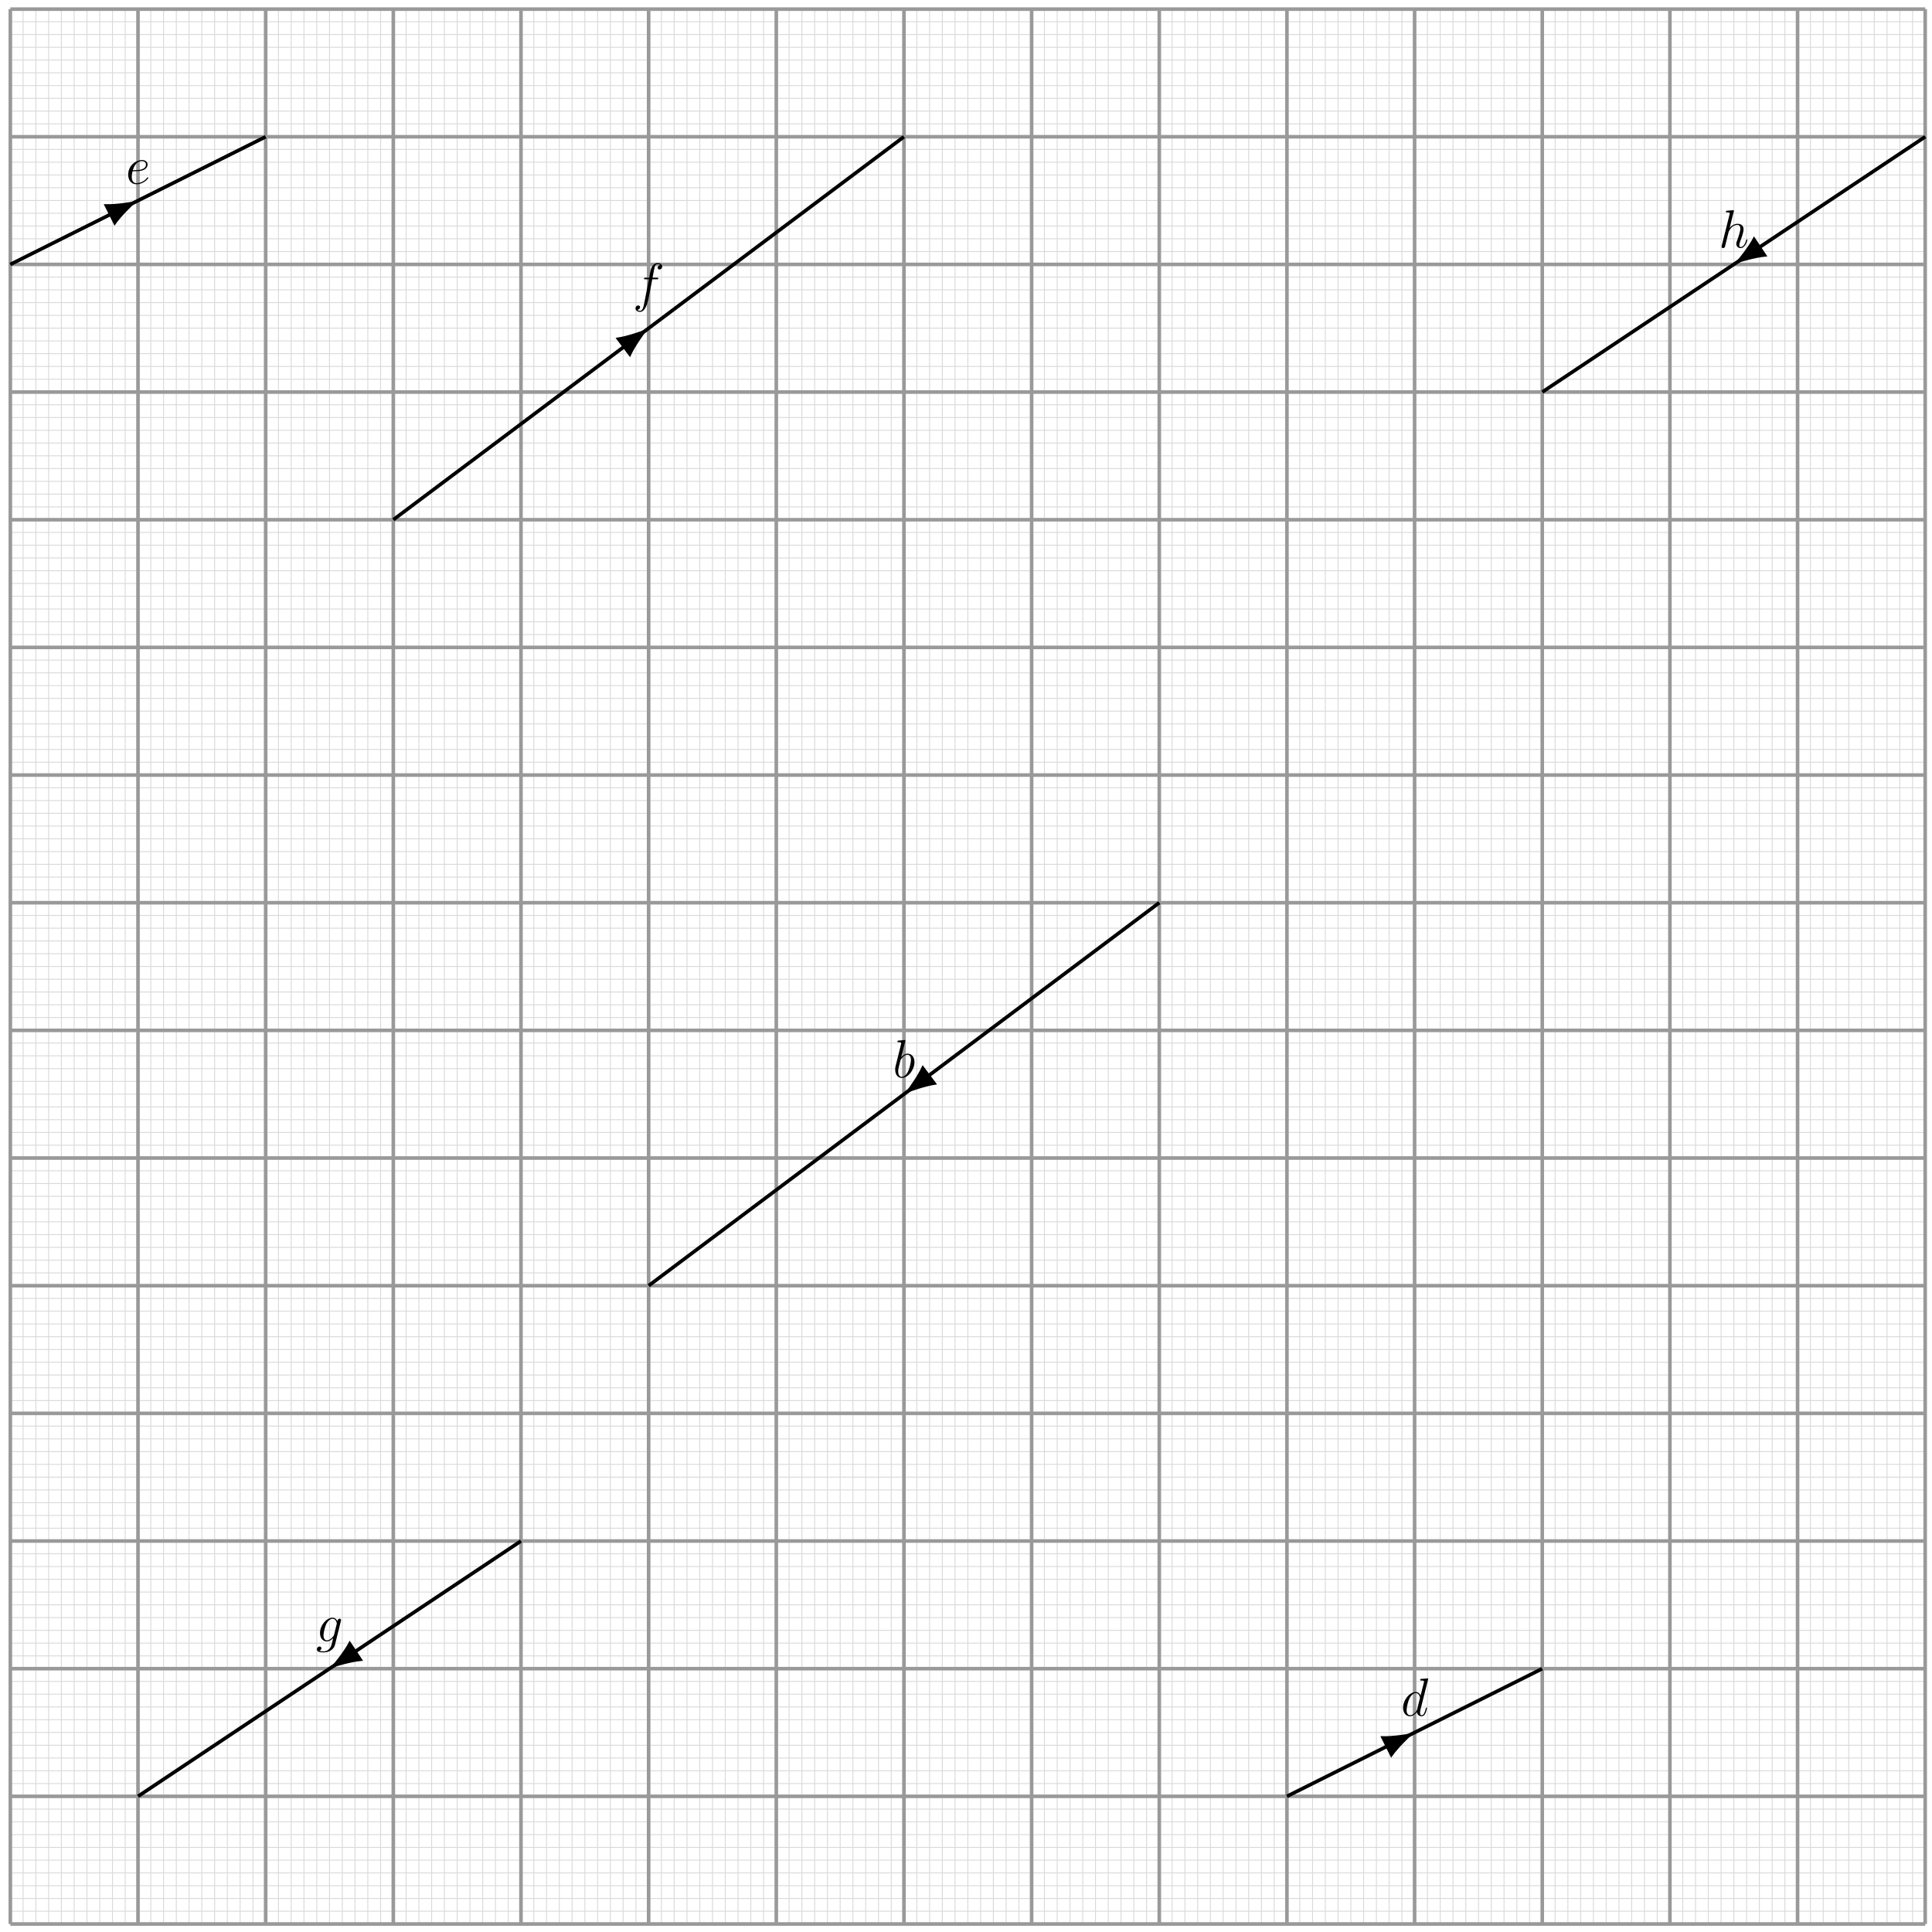 <svg xmlns="http://www.w3.org/2000/svg" xmlns:xlink="http://www.w3.org/1999/xlink" xmlns:inkscape="http://www.inkscape.org/namespaces/inkscape" version="1.1" width="429" height="429" viewBox="0 0 429 429">
<defs>
<path id="font_1_3" d="M.179 .232C.206 .232 .274 .234 .322 .252 .398 .281 .405 .339 .405 .357 .405 .401 .367 .441 .301 .441 .196 .441 .045 .346 .045 .168 .045 .063 .105-.01 .196-.01 .332-.01 .418 .096 .418 .109 .418 .115 .412 .12 .408 .12 .405 .12 .404 .119 .395 .11 .331 .025 .236 .01 .198 .01 .141 .01 .111 .055 .111 .129 .111 .143 .111 .168 .126 .232H.179M.131 .252C.174 .406 .269 .421 .301 .421 .345 .421 .375 .395 .375 .357 .375 .252 .215 .252 .173 .252H.131Z"/>
<path id="font_1_2" d="M.503 .669C.504 .673 .506 .679 .506 .684 .506 .694 .496 .694 .494 .694 .493 .694 .444 .69 .439 .689 .422 .688 .407 .686 .389 .685 .364 .683 .357 .682 .357 .664 .357 .654 .365 .654 .379 .654 .428 .654 .429 .645 .429 .635 .429 .629 .427 .621 .426 .618L.365 .375C.354 .401 .327 .441 .275 .441 .162 .441 .04 .295 .04 .147 .04 .048 .098-.01 .166-.01 .221-.01 .268 .033 .296 .066 .306 .007 .353-.01 .383-.01 .413-.01 .437 .008 .455 .044 .471 .078 .485 .139 .485 .143 .485 .148 .481 .152 .475 .152 .466 .152 .465 .147 .461 .132 .446 .073 .427 .01 .386 .01 .357 .01 .355 .036 .355 .056 .355 .06 .355 .081 .362 .109L.503 .669M.301 .119C.296 .102 .296 .1 .282 .081 .26 .053 .216 .01 .169 .01 .128 .01 .105 .047 .105 .106 .105 .161 .136 .273 .155 .315 .189 .385 .236 .421 .275 .421 .341 .421 .354 .339 .354 .331 .354 .33 .351 .317 .35 .315L.301 .119Z"/>
<path id="font_1_1" d="M.231 .669C.232 .673 .234 .679 .234 .684 .234 .694 .224 .694 .222 .694 .221 .694 .185 .691 .167 .689 .15 .688 .135 .686 .117 .685 .093 .683 .086 .682 .086 .664 .086 .654 .096 .654 .106 .654 .157 .654 .157 .645 .157 .635 .157 .628 .149 .599 .145 .581L.121 .485C.111 .445 .054 .218 .05 .2 .045 .175 .045 .158 .045 .145 .045 .043 .102-.01 .167-.01 .283-.01 .403 .139 .403 .284 .403 .376 .351 .441 .276 .441 .224 .441 .177 .398 .158 .378L.231 .669M.168 .01C.136 .01 .101 .034 .101 .112 .101 .145 .104 .164 .122 .234 .125 .247 .141 .311 .145 .324 .147 .332 .206 .421 .274 .421 .318 .421 .338 .377 .338 .325 .338 .277 .31 .164 .285 .112 .26 .058 .214 .01 .168 .01Z"/>
<path id="font_1_4" d="M.446 .402C.466 .402 .474 .402 .474 .421 .474 .431 .466 .431 .448 .431H.367C.386 .534 .4 .605 .408 .637 .414 .661 .435 .684 .461 .684 .482 .684 .503 .675 .513 .666 .474 .662 .462 .633 .462 .616 .462 .596 .477 .584 .496 .584 .516 .584 .546 .601 .546 .639 .546 .681 .504 .704 .46 .704 .417 .704 .375 .672 .355 .633 .337 .598 .327 .562 .304 .431H.237C.218 .431 .208 .431 .208 .413 .208 .402 .214 .402 .234 .402H.298C.28 .309 .239 .083 .216-.024 .199-.111 .184-.184 .134-.184 .131-.184 .102-.184 .084-.165 .135-.161 .135-.117 .135-.116 .135-.096 .12-.084 .101-.084 .081-.084 .051-.101 .051-.139 .051-.182 .095-.204 .134-.204 .236-.204 .278-.021 .289 .029 .307 .106 .356 .372 .361 .402H.446Z"/>
<path id="font_1_5" d="M.338 .127C.334 .111 .332 .107 .319 .092 .278 .039 .236 .02 .205 .02 .172 .02 .141 .046 .141 .115 .141 .168 .171 .28 .193 .325 .222 .381 .267 .421 .309 .421 .375 .421 .388 .339 .388 .333L.385 .319 .338 .127M.4 .375C.387 .404 .359 .441 .309 .441 .2 .441 .076 .304 .076 .155 .076 .051 .139 0 .203 0 .256 0 .303 .042 .321 .062L.299-.028C.285-.083 .279-.108 .243-.143 .202-.184 .164-.184 .142-.184 .112-.184 .087-.182 .062-.174 .094-.165 .102-.137 .102-.126 .102-.11 .09-.094 .068-.094 .044-.094 .018-.114 .018-.147 .018-.188 .059-.204 .144-.204 .273-.204 .34-.121 .353-.067L.464 .381C.467 .393 .467 .395 .467 .397 .467 .411 .456 .422 .441 .422 .417 .422 .403 .402 .4 .375V.375Z"/>
<path id="font_1_6" d="M.281 .669C.282 .673 .284 .679 .284 .684 .284 .694 .274 .694 .272 .694 .271 .694 .222 .69 .217 .689 .2 .688 .185 .686 .167 .685 .142 .683 .135 .682 .135 .664 .135 .654 .143 .654 .157 .654 .206 .654 .207 .645 .207 .635 .207 .629 .205 .621 .204 .618L.059 .039C.055 .024 .055 .022 .055 .016 .055-.006 .072-.01 .082-.01 .099-.01 .112 .003 .117 .014L.162 .195C.167 .217 .173 .238 .178 .26 .189 .302 .189 .303 .208 .332 .227 .361 .272 .421 .349 .421 .389 .421 .403 .391 .403 .351 .403 .295 .364 .186 .342 .126 .333 .102 .328 .089 .328 .071 .328 .026 .359-.01 .407-.01 .5-.01 .535 .137 .535 .143 .535 .148 .531 .152 .525 .152 .516 .152 .515 .149 .51 .132 .487 .052 .45 .01 .41 .01 .4 .01 .384 .011 .384 .043 .384 .069 .396 .101 .4 .112 .418 .16 .463 .278 .463 .336 .463 .396 .428 .441 .352 .441 .295 .441 .245 .414 .204 .362L.281 .669Z"/>
</defs>
<path transform="matrix(1,0,0,-1,2.296,427.221)" stroke-width=".199" stroke-linecap="butt" stroke-miterlimit="10" stroke-linejoin="miter" fill="none" stroke="#d9d9d9" d="M0 0H425.202M0 2.835H425.202M0 5.67H425.202M0 8.505H425.202M0 11.339H425.202M0 14.174H425.202M0 17.009H425.202M0 19.844H425.202M0 22.679H425.202M0 25.514H425.202M0 28.349H425.202M0 31.183H425.202M0 34.018H425.202M0 36.853H425.202M0 39.688H425.202M0 42.523H425.202M0 45.358H425.202M0 48.192H425.202M0 51.027H425.202M0 53.862H425.202M0 56.697H425.202M0 59.532H425.202M0 62.367H425.202M0 65.202H425.202M0 68.036H425.202M0 70.871H425.202M0 73.706H425.202M0 76.541H425.202M0 79.376H425.202M0 82.211H425.202M0 85.045H425.202M0 87.88H425.202M0 90.715H425.202M0 93.55H425.202M0 96.385H425.202M0 99.22H425.202M0 102.055H425.202M0 104.889H425.202M0 107.724H425.202M0 110.559H425.202M0 113.394H425.202M0 116.229H425.202M0 119.064H425.202M0 121.899H425.202M0 124.733H425.202M0 127.568H425.202M0 130.403H425.202M0 133.238H425.202M0 136.073H425.202M0 138.908H425.202M0 141.742H425.202M0 144.577H425.202M0 147.412H425.202M0 150.247H425.202M0 153.082H425.202M0 155.917H425.202M0 158.752H425.202M0 161.586H425.202M0 164.421H425.202M0 167.256H425.202M0 170.091H425.202M0 172.926H425.202M0 175.761H425.202M0 178.596H425.202M0 181.43H425.202M0 184.265H425.202M0 187.1H425.202M0 189.935H425.202M0 192.77H425.202M0 195.605H425.202M0 198.439H425.202M0 201.274H425.202M0 204.109H425.202M0 206.944H425.202M0 209.779H425.202M0 212.614H425.202M0 215.449H425.202M0 218.283H425.202M0 221.118H425.202M0 223.953H425.202M0 226.788H425.202M0 229.623H425.202M0 232.458H425.202M0 235.293H425.202M0 238.127H425.202M0 240.962H425.202M0 243.797H425.202M0 246.632H425.202M0 249.467H425.202M0 252.302H425.202M0 255.136H425.202M0 257.971H425.202M0 260.806H425.202M0 263.641H425.202M0 266.476H425.202M0 269.311H425.202M0 272.146H425.202M0 274.98H425.202M0 277.815H425.202M0 280.65H425.202M0 283.485H425.202M0 286.32H425.202M0 289.155H425.202M0 291.99H425.202M0 294.824H425.202M0 297.659H425.202M0 300.494H425.202M0 303.329H425.202M0 306.164H425.202M0 308.999H425.202M0 311.833H425.202M0 314.668H425.202M0 317.503H425.202M0 320.338H425.202M0 323.173H425.202M0 326.008H425.202M0 328.843H425.202M0 331.677H425.202M0 334.512H425.202M0 337.347H425.202M0 340.182H425.202M0 343.017H425.202M0 345.852H425.202M0 348.687H425.202M0 351.521H425.202M0 354.356H425.202M0 357.191H425.202M0 360.026H425.202M0 362.861H425.202M0 365.696H425.202M0 368.53H425.202M0 371.365H425.202M0 374.2H425.202M0 377.035H425.202M0 379.87H425.202M0 382.705H425.202M0 385.54H425.202M0 388.374H425.202M0 391.209H425.202M0 394.044H425.202M0 396.879H425.202M0 399.714H425.202M0 402.549H425.202M0 405.384H425.202M0 408.218H425.202M0 411.053H425.202M0 413.888H425.202M0 416.723H425.202M0 419.558H425.202M0 422.393H425.202M0 0V425.202M2.835 0V425.202M5.67 0V425.202M8.505 0V425.202M11.339 0V425.202M14.174 0V425.202M17.009 0V425.202M19.844 0V425.202M22.679 0V425.202M25.514 0V425.202M28.349 0V425.202M31.183 0V425.202M34.018 0V425.202M36.853 0V425.202M39.688 0V425.202M42.523 0V425.202M45.358 0V425.202M48.192 0V425.202M51.027 0V425.202M53.862 0V425.202M56.697 0V425.202M59.532 0V425.202M62.367 0V425.202M65.202 0V425.202M68.036 0V425.202M70.871 0V425.202M73.706 0V425.202M76.541 0V425.202M79.376 0V425.202M82.211 0V425.202M85.045 0V425.202M87.88 0V425.202M90.715 0V425.202M93.55 0V425.202M96.385 0V425.202M99.22 0V425.202M102.055 0V425.202M104.889 0V425.202M107.724 0V425.202M110.559 0V425.202M113.394 0V425.202M116.229 0V425.202M119.064 0V425.202M121.899 0V425.202M124.733 0V425.202M127.568 0V425.202M130.403 0V425.202M133.238 0V425.202M136.073 0V425.202M138.908 0V425.202M141.742 0V425.202M144.577 0V425.202M147.412 0V425.202M150.247 0V425.202M153.082 0V425.202M155.917 0V425.202M158.752 0V425.202M161.586 0V425.202M164.421 0V425.202M167.256 0V425.202M170.091 0V425.202M172.926 0V425.202M175.761 0V425.202M178.596 0V425.202M181.43 0V425.202M184.265 0V425.202M187.1 0V425.202M189.935 0V425.202M192.77 0V425.202M195.605 0V425.202M198.439 0V425.202M201.274 0V425.202M204.109 0V425.202M206.944 0V425.202M209.779 0V425.202M212.614 0V425.202M215.449 0V425.202M218.283 0V425.202M221.118 0V425.202M223.953 0V425.202M226.788 0V425.202M229.623 0V425.202M232.458 0V425.202M235.293 0V425.202M238.127 0V425.202M240.962 0V425.202M243.797 0V425.202M246.632 0V425.202M249.467 0V425.202M252.302 0V425.202M255.136 0V425.202M257.971 0V425.202M260.806 0V425.202M263.641 0V425.202M266.476 0V425.202M269.311 0V425.202M272.146 0V425.202M274.98 0V425.202M277.815 0V425.202M280.65 0V425.202M283.485 0V425.202M286.32 0V425.202M289.155 0V425.202M291.99 0V425.202M294.824 0V425.202M297.659 0V425.202M300.494 0V425.202M303.329 0V425.202M306.164 0V425.202M308.999 0V425.202M311.833 0V425.202M314.668 0V425.202M317.503 0V425.202M320.338 0V425.202M323.173 0V425.202M326.008 0V425.202M328.843 0V425.202M331.677 0V425.202M334.512 0V425.202M337.347 0V425.202M340.182 0V425.202M343.017 0V425.202M345.852 0V425.202M348.687 0V425.202M351.521 0V425.202M354.356 0V425.202M357.191 0V425.202M360.026 0V425.202M362.861 0V425.202M365.696 0V425.202M368.53 0V425.202M371.365 0V425.202M374.2 0V425.202M377.035 0V425.202M379.87 0V425.202M382.705 0V425.202M385.54 0V425.202M388.374 0V425.202M391.209 0V425.202M394.044 0V425.202M396.879 0V425.202M399.714 0V425.202M402.549 0V425.202M405.384 0V425.202M408.218 0V425.202M411.053 0V425.202M413.888 0V425.202M416.723 0V425.202M419.558 0V425.202M422.393 0V425.202M425.202 425.202"/>
<path transform="matrix(1,0,0,-1,2.296,427.221)" stroke-width=".797" stroke-linecap="butt" stroke-miterlimit="10" stroke-linejoin="miter" fill="none" stroke="#999999" d="M0 0H425.202M0 28.347H425.202M0 56.694H425.202M0 85.04H425.202M0 113.387H425.202M0 141.734H425.202M0 170.081H425.202M0 198.428H425.202M0 226.774H425.202M0 255.121H425.202M0 283.468H425.202M0 311.815H425.202M0 340.162H425.202M0 368.509H425.202M0 396.855H425.202M0 425.192H425.202M0 0V425.202M28.347 0V425.202M56.694 0V425.202M85.04 0V425.202M113.387 0V425.202M141.734 0V425.202M170.081 0V425.202M198.428 0V425.202M226.774 0V425.202M255.121 0V425.202M283.468 0V425.202M311.815 0V425.202M340.162 0V425.202M368.509 0V425.202M396.855 0V425.202M425.192 0V425.202M425.202 425.202"/>
<path transform="matrix(1,0,0,-1,2.296,427.221)" stroke-width=".797" stroke-linecap="butt" stroke-miterlimit="10" stroke-linejoin="miter" fill="none" stroke="#000000" d="M0 368.509 56.694 396.855"/>
<use data-text="e" xlink:href="#font_1_3" transform="matrix(11.956,0,0,-11.956,27.93,40.797)"/>
<path transform="matrix(1,0,0,-1,2.296,427.221)" stroke-width=".797" stroke-linecap="butt" stroke-miterlimit="10" stroke-linejoin="miter" fill="none" stroke="#000000" d="M283.468 28.347 340.162 56.694"/>
<use data-text="d" xlink:href="#font_1_2" transform="matrix(11.956,0,0,-11.956,311.079,380.979)"/>
<path transform="matrix(1,0,0,-1,2.296,427.221)" stroke-width=".797" stroke-linecap="butt" stroke-miterlimit="10" stroke-linejoin="miter" fill="none" stroke="#000000" d="M141.734 141.734 255.121 226.774"/>
<use data-text="b" xlink:href="#font_1_1" transform="matrix(11.956,0,0,-11.956,198.24,239.236)"/>
<path transform="matrix(1,0,0,-1,2.296,427.221)" stroke-width=".797" stroke-linecap="butt" stroke-miterlimit="10" stroke-linejoin="miter" fill="none" stroke="#000000" d="M85.04 311.815 198.428 396.855"/>
<use data-text="f" xlink:href="#font_1_4" transform="matrix(11.956,0,0,-11.956,140.511,66.82)"/>
<path transform="matrix(1,0,0,-1,2.296,427.221)" stroke-width=".797" stroke-linecap="butt" stroke-miterlimit="10" stroke-linejoin="miter" fill="none" stroke="#000000" d="M28.347 28.347 113.387 85.04"/>
<use data-text="g" xlink:href="#font_1_5" transform="matrix(11.956,0,0,-11.956,70.148,364.48)"/>
<path transform="matrix(1,0,0,-1,2.296,427.221)" stroke-width=".797" stroke-linecap="butt" stroke-miterlimit="10" stroke-linejoin="miter" fill="none" stroke="#000000" d="M340.162 340.162 425.202 396.855"/>
<use data-text="h" xlink:href="#font_1_6" transform="matrix(11.956,0,0,-11.956,381.62,54.97)"/>
<path transform="matrix(1,0,0,-1,2.296,427.221)" stroke-width=".399" stroke-linecap="butt" stroke-miterlimit="10" stroke-linejoin="miter" fill="none" stroke="#000000" d="M0 368.509 22.11 379.563"/>
<path transform="matrix(.894,-.447,-.447,-.894,24.406,47.635)" d="M6.152 0C5.397 .183 2.076 1.217 0 2.343V-2.343C2.076-1.217 5.397-.183 6.152 0Z"/>
<path transform="matrix(.894,-.447,-.447,-.894,24.406,47.635)" stroke-width=".399" stroke-linecap="butt" stroke-miterlimit="10" stroke-linejoin="miter" fill="none" stroke="#000000" d="M6.152 0C5.397 .183 2.076 1.217 0 2.343V-2.343C2.076-1.217 5.397-.183 6.152 0Z"/>
<path transform="matrix(1,0,0,-1,2.296,427.221)" stroke-width=".399" stroke-linecap="butt" stroke-miterlimit="10" stroke-linejoin="miter" fill="none" stroke="#000000" d="M283.468 28.347 305.578 39.402"/>
<path transform="matrix(.894,-.447,-.447,-.894,307.882,387.817)" d="M6.152 0C5.397 .183 2.076 1.217 0 2.343V-2.343C2.076-1.217 5.397-.183 6.152 0Z"/>
<path transform="matrix(.894,-.447,-.447,-.894,307.882,387.817)" stroke-width=".399" stroke-linecap="butt" stroke-miterlimit="10" stroke-linejoin="miter" fill="none" stroke="#000000" d="M6.152 0C5.397 .183 2.076 1.217 0 2.343V-2.343C2.076-1.217 5.397-.183 6.152 0Z"/>
<path transform="matrix(1,0,0,-1,2.296,427.221)" stroke-width=".399" stroke-linecap="butt" stroke-miterlimit="10" stroke-linejoin="miter" fill="none" stroke="#000000" d="M85.04 311.815 136.155 350.151"/>
<path transform="matrix(.8,-.6,-.6,-.8,138.455,77.049)" d="M6.152 0C5.397 .183 2.076 1.217 0 2.343V-2.343C2.076-1.217 5.397-.183 6.152 0Z"/>
<path transform="matrix(.8,-.6,-.6,-.8,138.455,77.049)" stroke-width=".399" stroke-linecap="butt" stroke-miterlimit="10" stroke-linejoin="miter" fill="none" stroke="#000000" d="M6.152 0C5.397 .183 2.076 1.217 0 2.343V-2.343C2.076-1.217 5.397-.183 6.152 0Z"/>
<path transform="matrix(1,0,0,-1,2.296,427.221)" stroke-width=".399" stroke-linecap="butt" stroke-miterlimit="10" stroke-linejoin="miter" fill="none" stroke="#000000" d="M255.121 226.774 204.007 188.439"/>
<path transform="matrix(-.8,.6,.6,.8,206.308,238.771)" d="M6.152 0C5.397 .183 2.076 1.217 0 2.343V-2.343C2.076-1.217 5.397-.183 6.152 0Z"/>
<path transform="matrix(-.8,.6,.6,.8,206.308,238.771)" stroke-width=".399" stroke-linecap="butt" stroke-miterlimit="10" stroke-linejoin="miter" fill="none" stroke="#000000" d="M6.152 0C5.397 .183 2.076 1.217 0 2.343V-2.343C2.076-1.217 5.397-.183 6.152 0Z"/>
<path transform="matrix(1,0,0,-1,2.296,427.221)" stroke-width=".399" stroke-linecap="butt" stroke-miterlimit="10" stroke-linejoin="miter" fill="none" stroke="#000000" d="M113.387 85.04 76.669 60.562"/>
<path transform="matrix(-.832,.555,.555,.832,78.967,366.655)" d="M6.152 0C5.397 .183 2.076 1.217 0 2.343V-2.343C2.076-1.217 5.397-.183 6.152 0Z"/>
<path transform="matrix(-.832,.555,.555,.832,78.967,366.655)" stroke-width=".399" stroke-linecap="butt" stroke-miterlimit="10" stroke-linejoin="miter" fill="none" stroke="#000000" d="M6.152 0C5.397 .183 2.076 1.217 0 2.343V-2.343C2.076-1.217 5.397-.183 6.152 0Z"/>
<path transform="matrix(1,0,0,-1,2.296,427.221)" stroke-width=".399" stroke-linecap="butt" stroke-miterlimit="10" stroke-linejoin="miter" fill="none" stroke="#000000" d="M425.202 396.855 388.484 372.377"/>
<path transform="matrix(-.832,.555,.555,.832,390.791,54.822)" d="M6.152 0C5.397 .183 2.076 1.217 0 2.343V-2.343C2.076-1.217 5.397-.183 6.152 0Z"/>
<path transform="matrix(-.832,.555,.555,.832,390.791,54.822)" stroke-width=".399" stroke-linecap="butt" stroke-miterlimit="10" stroke-linejoin="miter" fill="none" stroke="#000000" d="M6.152 0C5.397 .183 2.076 1.217 0 2.343V-2.343C2.076-1.217 5.397-.183 6.152 0Z"/>
</svg>
